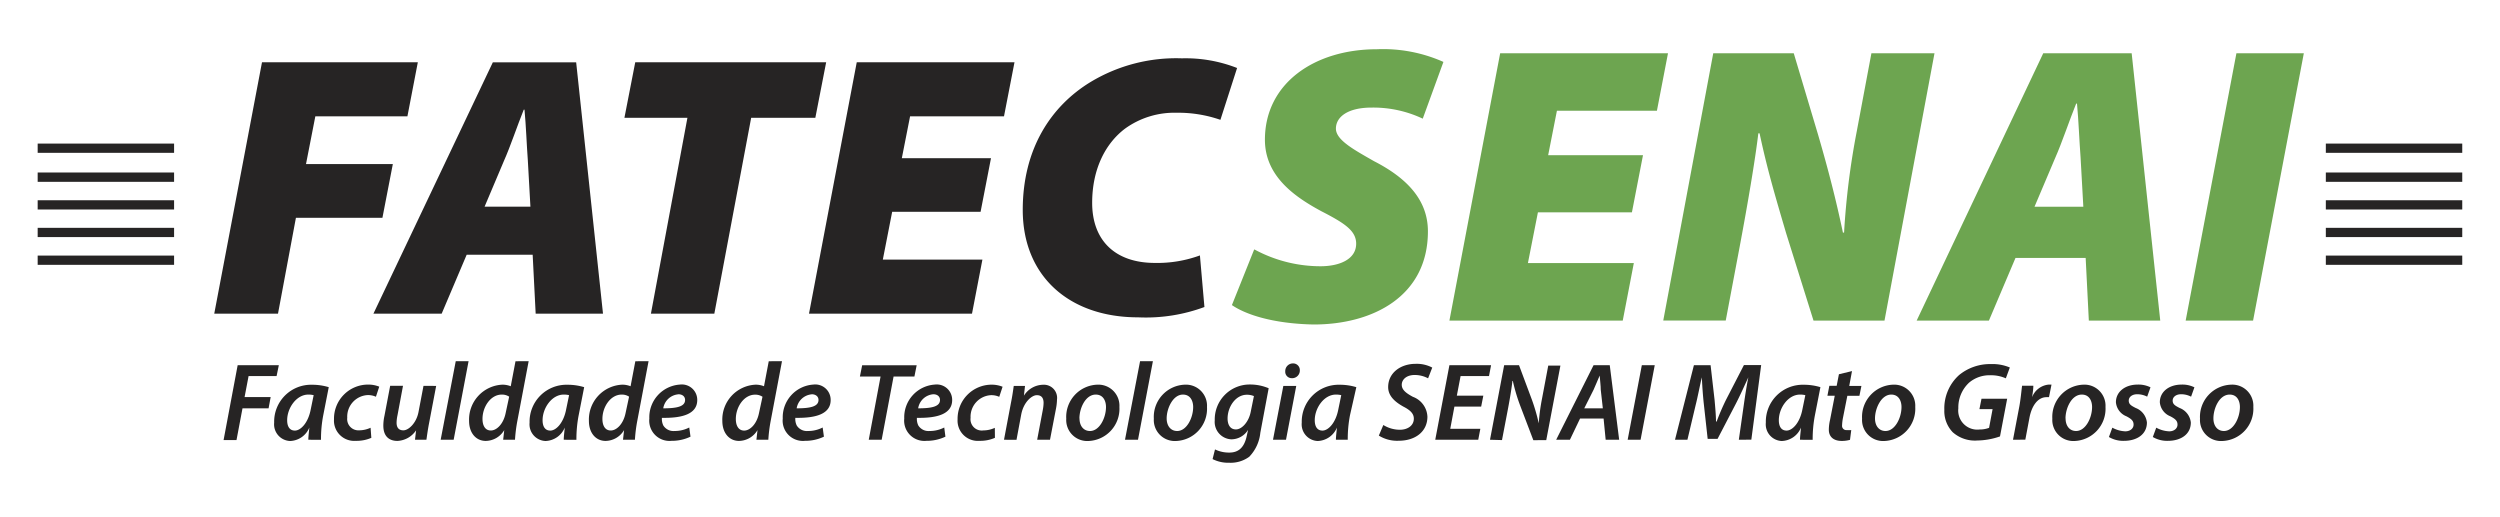 <svg xmlns="http://www.w3.org/2000/svg" viewBox="0 0 300 62"><defs><style>.cls-1{fill:#262424;}.cls-2{fill:#6da550;}</style></defs><title>fatec_logo</title><g id="Layer_2" data-name="Layer 2"><polyline class="cls-1" points="31.44 7.47 50.14 7.47 48.89 13.96 37.84 13.96 36.72 19.69 47.14 19.69 45.89 26.14 35.51 26.14 33.36 37.64 25.71 37.64 31.44 7.47"/><path class="cls-1" d="M56,30.57l-3,7.07H44.81L59.14,7.48h10l3.22,30.16H64.28l-.36-7.07H56m7.65-5.77-.31-5.55c-.13-1.7-.22-4.21-.4-6.09h-.09c-.76,1.88-1.61,4.43-2.37,6.13L58.15,24.8Z"/><polyline class="cls-1" points="82.49 14.14 74.93 14.14 76.23 7.47 99.14 7.47 97.84 14.14 90.14 14.14 85.72 37.64 78.11 37.64 82.49 14.14"/><polyline class="cls-1" points="117.67 25.42 107.06 25.42 105.94 31.15 117.89 31.15 116.64 37.64 97.08 37.64 102.81 7.47 121.74 7.47 120.48 13.96 109.21 13.96 108.22 18.98 118.92 18.98 117.67 25.42"/><path class="cls-1" d="M144.56,36.83a20.17,20.17,0,0,1-8,1.25c-8.19,0-13.83-4.88-13.83-12.89,0-7.3,3.36-12.44,8.14-15.35A19.88,19.88,0,0,1,141.83,7a16.9,16.9,0,0,1,6.62,1.16l-2,6.22a15.44,15.44,0,0,0-5.28-.85A10.1,10.1,0,0,0,135,15.44c-2.37,1.79-3.94,4.88-3.94,8.9,0,4.57,2.82,7.21,7.52,7.21a14.81,14.81,0,0,0,5.41-.9l.54,6.18"/><path class="cls-2" d="M150.56,29.95a16.66,16.66,0,0,0,7.9,2c2.24,0,4.28-.81,4.28-2.71,0-1.57-1.43-2.48-4.19-3.9-3.09-1.67-6.76-4.14-6.76-8.57,0-6.81,6-10.86,13.42-10.86a17.77,17.77,0,0,1,8,1.52l-2.48,6.81a13.87,13.87,0,0,0-6.14-1.33c-2.9,0-4.28,1.15-4.28,2.52s2.14,2.52,4.57,3.91c3.9,2,6.47,4.62,6.47,8.42,0,7.8-6.62,11.18-13.71,11.18-5-.1-8.23-1.24-9.81-2.33l2.67-6.67"/><polyline class="cls-2" points="195.83 25.48 184.55 25.48 183.35 31.57 196.06 31.57 194.73 38.47 173.93 38.47 180.02 6.39 200.16 6.39 198.83 13.29 186.83 13.29 185.78 18.62 197.16 18.62 195.83 25.48"/><path class="cls-2" d="M199.59,38.47l6-32.08h9.66l2.9,9.71c1.24,4.24,2.19,7.95,3,11.81h.14a91.23,91.23,0,0,1,1.52-12.14l1.76-9.38h7.57l-6,32.08h-8.52L214.34,28c-1.33-4.52-2.28-7.71-3.19-12H211c-.38,3.19-1.24,8.28-2.24,13.61l-1.67,8.85h-7.52"/><path class="cls-2" d="M241.86,30.95l-3.19,7.52H230L245.19,6.39H255.8l3.43,32.08h-8.57l-.38-7.52h-8.43M250,24.81l-.33-5.91c-.14-1.81-.24-4.47-.43-6.47h-.1c-.81,2-1.71,4.71-2.52,6.53l-2.48,5.85Z"/><polyline class="cls-2" points="276.46 6.39 270.37 38.47 262.28 38.47 268.37 6.39 276.46 6.39"/><rect class="cls-1" x="279.1" y="17.23" width="16.37" height="1.11"/><rect class="cls-1" x="279.1" y="20.7" width="16.37" height="1.12"/><rect class="cls-1" x="279.1" y="24.03" width="16.37" height="1.11"/><rect class="cls-1" x="279.1" y="27.34" width="16.37" height="1.11"/><rect class="cls-1" x="279.1" y="30.67" width="16.37" height="1.11"/><rect class="cls-1" x="4.52" y="17.23" width="16.37" height="1.11"/><rect class="cls-1" x="4.52" y="20.7" width="16.37" height="1.12"/><rect class="cls-1" x="4.52" y="24.03" width="16.37" height="1.11"/><rect class="cls-1" x="4.52" y="27.34" width="16.37" height="1.11"/><rect class="cls-1" x="4.52" y="30.67" width="16.37" height="1.11"/><path class="cls-1" d="M28.52,43.82h4.94l-.27,1.31H29.83l-.48,2.52h3.13L32.23,49H29.1l-.72,3.81H26.83Z"/><path class="cls-1" d="M37,52.77c0-.38.07-.9.12-1.46h0a2.59,2.59,0,0,1-2.31,1.61,2,2,0,0,1-1.91-2.2,4.43,4.43,0,0,1,4.55-4.55,6.88,6.88,0,0,1,2,.29l-.66,3.37a15.11,15.11,0,0,0-.27,2.95Zm.64-5.35a2.58,2.58,0,0,0-.64-.07c-1.43,0-2.54,1.61-2.54,3.08,0,.68.25,1.24.93,1.24s1.59-.9,1.9-2.55Z"/><path class="cls-1" d="M44.56,52.54a4.39,4.39,0,0,1-1.86.36,2.43,2.43,0,0,1-2.62-2.58,4.09,4.09,0,0,1,4.12-4.17,3.49,3.49,0,0,1,1.31.25l-.4,1.21a2.29,2.29,0,0,0-1-.2,2.59,2.59,0,0,0-2.44,2.72,1.35,1.35,0,0,0,1.42,1.51,3.32,3.32,0,0,0,1.38-.31Z"/><path class="cls-1" d="M52.34,46.31l-.85,4.46c-.15.77-.24,1.45-.32,2H49.8l.13-1.13h0a2.85,2.85,0,0,1-2.24,1.27c-.94,0-1.69-.5-1.69-1.83a5.45,5.45,0,0,1,.13-1.16l.69-3.62h1.54l-.66,3.53a4.59,4.59,0,0,0-.11.89c0,.53.21.92.82.92s1.55-.85,1.81-2.19l.6-3.15Z"/><path class="cls-1" d="M52.88,52.77l1.81-9.43h1.54l-1.79,9.43Z"/><path class="cls-1" d="M63.44,43.34l-1.35,7.13a18,18,0,0,0-.29,2.3H60.38l.13-1.16h0a2.62,2.62,0,0,1-2.22,1.3c-1.16,0-2-.94-2-2.4a4.19,4.19,0,0,1,4-4.35,2.69,2.69,0,0,1,1,.19l.57-3Zm-2.34,4.26a1.57,1.57,0,0,0-.89-.25c-1.33,0-2.31,1.47-2.31,2.92,0,.78.31,1.39,1,1.39s1.51-.76,1.78-2.1Z"/><path class="cls-1" d="M67.65,52.77c0-.38.07-.9.12-1.46h0a2.59,2.59,0,0,1-2.31,1.61,2,2,0,0,1-1.91-2.2,4.43,4.43,0,0,1,4.55-4.55,6.88,6.88,0,0,1,2,.29l-.66,3.37a15.11,15.11,0,0,0-.27,2.95Zm.64-5.35a2.58,2.58,0,0,0-.64-.07c-1.43,0-2.54,1.61-2.54,3.08,0,.68.25,1.24.93,1.24s1.59-.9,1.9-2.55Z"/><path class="cls-1" d="M77.83,43.34l-1.35,7.13a18,18,0,0,0-.29,2.3H74.76l.13-1.16h0a2.62,2.62,0,0,1-2.22,1.3c-1.16,0-2-.94-2-2.4a4.19,4.19,0,0,1,4-4.35,2.69,2.69,0,0,1,1,.19l.57-3Zm-2.34,4.26a1.57,1.57,0,0,0-.89-.25c-1.33,0-2.31,1.47-2.31,2.92,0,.78.31,1.39,1,1.39s1.51-.76,1.78-2.1Z"/><path class="cls-1" d="M82.86,52.4a5.19,5.19,0,0,1-2.28.5,2.43,2.43,0,0,1-2.66-2.67,3.93,3.93,0,0,1,3.66-4.08A1.85,1.85,0,0,1,83.67,48c0,1.66-1.74,2.19-4.24,2.14a1.79,1.79,0,0,0,.17.92,1.43,1.43,0,0,0,1.33.66,3.82,3.82,0,0,0,1.78-.42Zm-1.47-5.08A2,2,0,0,0,79.59,49c1.59,0,2.62-.2,2.62-1C82.21,47.57,81.88,47.31,81.39,47.31Z"/><path class="cls-1" d="M93.84,43.34l-1.35,7.13a18,18,0,0,0-.29,2.3H90.77l.13-1.16h0a2.62,2.62,0,0,1-2.22,1.3c-1.16,0-2-.94-2-2.4a4.19,4.19,0,0,1,4-4.35,2.69,2.69,0,0,1,1,.19l.57-3ZM91.5,47.61a1.57,1.57,0,0,0-.89-.25c-1.33,0-2.31,1.47-2.31,2.92,0,.78.31,1.39,1,1.39s1.51-.76,1.78-2.1Z"/><path class="cls-1" d="M98.87,52.4a5.19,5.19,0,0,1-2.28.5,2.43,2.43,0,0,1-2.66-2.67,3.93,3.93,0,0,1,3.66-4.08A1.85,1.85,0,0,1,99.68,48c0,1.66-1.74,2.19-4.24,2.14a1.79,1.79,0,0,0,.17.92,1.43,1.43,0,0,0,1.33.66,3.82,3.82,0,0,0,1.78-.42Zm-1.47-5.08A2,2,0,0,0,95.6,49c1.59,0,2.62-.2,2.62-1C98.22,47.57,97.88,47.31,97.39,47.31Z"/><path class="cls-1" d="M105.67,45.18h-2.48l.27-1.35H110l-.27,1.35h-2.5l-1.43,7.59h-1.55Z"/><path class="cls-1" d="M113.45,52.4a5.19,5.19,0,0,1-2.28.5,2.43,2.43,0,0,1-2.66-2.67,3.93,3.93,0,0,1,3.66-4.08A1.85,1.85,0,0,1,114.26,48c0,1.66-1.74,2.19-4.23,2.14a1.78,1.78,0,0,0,.17.92,1.43,1.43,0,0,0,1.33.66,3.82,3.82,0,0,0,1.78-.42ZM112,47.31A2,2,0,0,0,110.18,49c1.59,0,2.62-.2,2.62-1C112.8,47.57,112.47,47.31,112,47.31Z"/><path class="cls-1" d="M119.39,52.54a4.39,4.39,0,0,1-1.86.36,2.43,2.43,0,0,1-2.62-2.58A4.09,4.09,0,0,1,119,46.16a3.49,3.49,0,0,1,1.31.25l-.4,1.21a2.29,2.29,0,0,0-1-.2,2.59,2.59,0,0,0-2.44,2.72A1.35,1.35,0,0,0,118,51.65a3.32,3.32,0,0,0,1.38-.31Z"/><path class="cls-1" d="M120.48,52.77l.84-4.46c.16-.77.25-1.45.33-2H123l-.13,1.17h0a2.77,2.77,0,0,1,2.32-1.31,1.58,1.58,0,0,1,1.65,1.78,6.34,6.34,0,0,1-.12,1.08L126,52.77h-1.54l.69-3.65a5,5,0,0,0,.08-.77c0-.53-.2-.93-.81-.93s-1.61.85-1.88,2.36l-.56,3Z"/><path class="cls-1" d="M134.33,48.84a3.87,3.87,0,0,1-3.74,4.08,2.52,2.52,0,0,1-2.64-2.67,3.87,3.87,0,0,1,3.73-4.09A2.53,2.53,0,0,1,134.33,48.84Zm-4.79,1.37c0,.89.48,1.51,1.26,1.51,1.15,0,1.92-1.59,1.92-2.88,0-.66-.29-1.49-1.23-1.49C130.25,47.35,129.53,49,129.53,50.21Z"/><path class="cls-1" d="M135,52.77l1.81-9.43h1.54l-1.79,9.43Z"/><path class="cls-1" d="M144.84,48.84a3.87,3.87,0,0,1-3.74,4.08,2.52,2.52,0,0,1-2.64-2.67,3.87,3.87,0,0,1,3.73-4.09A2.53,2.53,0,0,1,144.84,48.84ZM140,50.21c0,.89.48,1.51,1.26,1.51,1.15,0,1.92-1.59,1.92-2.88,0-.66-.29-1.49-1.23-1.49C140.76,47.35,140,49,140,50.21Z"/><path class="cls-1" d="M145.8,53.93a3.84,3.84,0,0,0,1.71.38c1,0,1.78-.48,2.1-2l.16-.73h0a2.37,2.37,0,0,1-2,1.14,2.09,2.09,0,0,1-2-2.28,4.19,4.19,0,0,1,4.23-4.3,5.72,5.72,0,0,1,2.24.45l-1,5.34a4.84,4.84,0,0,1-1.33,2.88,3.77,3.77,0,0,1-2.4.72,4.15,4.15,0,0,1-2-.44Zm4.67-6.4a2.15,2.15,0,0,0-.85-.16c-1.35,0-2.31,1.46-2.31,2.85,0,.68.27,1.31,1,1.31s1.54-.92,1.77-2.08Z"/><path class="cls-1" d="M152.76,52.77,154,46.31h1.55l-1.23,6.46Zm1.47-8.22a.92.92,0,0,1,.93-.94.8.8,0,0,1,.82.84.92.92,0,0,1-1,.93A.77.77,0,0,1,154.23,44.55Z"/><path class="cls-1" d="M160.31,52.77c0-.38.07-.9.12-1.46h0a2.59,2.59,0,0,1-2.31,1.61,2,2,0,0,1-1.91-2.2,4.43,4.43,0,0,1,4.55-4.55,6.88,6.88,0,0,1,2,.29L162,49.82a15.11,15.11,0,0,0-.27,2.95Zm.64-5.35a2.58,2.58,0,0,0-.64-.07c-1.43,0-2.54,1.61-2.54,3.08,0,.68.25,1.24.93,1.24s1.59-.9,1.9-2.55Z"/><path class="cls-1" d="M166,51a3.76,3.76,0,0,0,2,.57c.86,0,1.66-.46,1.66-1.33,0-.58-.38-1-1.26-1.45-1-.56-1.82-1.27-1.82-2.34,0-1.71,1.49-2.79,3.29-2.79a4,4,0,0,1,2,.45l-.5,1.29a3.37,3.37,0,0,0-1.62-.4c-1,0-1.54.57-1.54,1.17s.5,1,1.34,1.45A2.66,2.66,0,0,1,171.29,50c0,1.79-1.45,2.89-3.45,2.89a4.13,4.13,0,0,1-2.38-.62Z"/><path class="cls-1" d="M177.74,48.79h-3.21l-.5,2.67h3.61l-.25,1.31h-5.16l1.7-8.95h5l-.25,1.31h-3.41l-.45,2.35H178Z"/><path class="cls-1" d="M178.8,52.77l1.7-8.95h1.78L183.84,48a22.93,22.93,0,0,1,.81,2.8h0a23.59,23.59,0,0,1,.4-3l.74-3.93h1.46l-1.7,8.95H184l-1.61-4.23a21.84,21.84,0,0,1-.85-2.88h-.05c-.09.85-.28,2-.52,3.28l-.73,3.82Z"/><path class="cls-1" d="M189.61,50.22l-1.22,2.55h-1.65l4.49-8.95h1.94l1.13,8.95h-1.62l-.25-2.55ZM192.34,49l-.25-2.23c0-.48-.09-1.17-.13-1.7h0c-.24.53-.48,1.17-.73,1.7L190.11,49Z"/><path class="cls-1" d="M198.57,43.82l-1.7,8.95h-1.55l1.7-8.95Z"/><path class="cls-1" d="M208.66,52.77l.6-4.21c.13-.92.32-2.18.54-3.28h0c-.46,1-1,2.2-1.49,3.15l-2.2,4.23h-1.19l-.46-4.17c-.11-1-.19-2.15-.24-3.21h0c-.24,1-.5,2.38-.73,3.28l-1,4.21H201l2.27-8.95h2l.48,4.18c.07.8.16,1.73.17,2.58H206A28,28,0,0,1,207.11,48l2.16-4.19h2.07l-1.18,8.95Z"/><path class="cls-1" d="M216,52.77c0-.38.07-.9.12-1.46h0a2.59,2.59,0,0,1-2.31,1.61,2,2,0,0,1-1.91-2.2,4.43,4.43,0,0,1,4.55-4.55,6.88,6.88,0,0,1,2,.29l-.66,3.37a15.11,15.11,0,0,0-.27,2.95Zm.64-5.35a2.58,2.58,0,0,0-.64-.07c-1.43,0-2.54,1.61-2.54,3.08,0,.68.25,1.24.93,1.24s1.59-.9,1.9-2.55Z"/><path class="cls-1" d="M222.24,44.53l-.33,1.78h1.46l-.24,1.19h-1.45l-.52,2.62a5.65,5.65,0,0,0-.11.92.51.51,0,0,0,.57.57,3.41,3.41,0,0,0,.53,0L222,52.78a3.53,3.53,0,0,1-1,.13c-1.06,0-1.54-.58-1.54-1.33a5.3,5.3,0,0,1,.15-1.21l.56-2.88h-.88l.23-1.19h.88l.27-1.39Z"/><path class="cls-1" d="M229.83,48.84a3.87,3.87,0,0,1-3.74,4.08,2.52,2.52,0,0,1-2.64-2.67,3.87,3.87,0,0,1,3.73-4.09A2.53,2.53,0,0,1,229.83,48.84ZM225,50.21c0,.89.48,1.51,1.26,1.51,1.15,0,1.92-1.59,1.92-2.88,0-.66-.29-1.49-1.23-1.49C225.75,47.35,225,49,225,50.21Z"/><path class="cls-1" d="M240,52.37a8.61,8.61,0,0,1-2.73.49,4,4,0,0,1-2.95-1,3.66,3.66,0,0,1-1-2.68A5.37,5.37,0,0,1,235.1,45a5.85,5.85,0,0,1,3.82-1.31,5.28,5.28,0,0,1,2.26.41l-.48,1.3a4.41,4.41,0,0,0-1.9-.37,3.79,3.79,0,0,0-2.5.88A4.06,4.06,0,0,0,235,49a2.29,2.29,0,0,0,2.55,2.54,3.15,3.15,0,0,0,1.14-.2l.42-2.24h-1.58l.25-1.25h3.08Z"/><path class="cls-1" d="M241.56,52.77l.76-4c.17-.92.25-1.9.33-2.48H244c0,.44-.08.89-.15,1.37h0a2.38,2.38,0,0,1,2-1.51l.33,0-.3,1.51-.29,0c-1.1,0-1.81,1.12-2.06,2.5l-.49,2.6Z"/><path class="cls-1" d="M252.66,48.84a3.87,3.87,0,0,1-3.74,4.08,2.52,2.52,0,0,1-2.64-2.67A3.87,3.87,0,0,1,250,46.16,2.53,2.53,0,0,1,252.66,48.84Zm-4.79,1.37c0,.89.48,1.51,1.26,1.51,1.15,0,1.92-1.59,1.92-2.88,0-.66-.29-1.49-1.23-1.49C248.58,47.35,247.86,49,247.86,50.21Z"/><path class="cls-1" d="M253.48,51.32a3.52,3.52,0,0,0,1.55.44c.62,0,1-.37,1-.8s-.21-.66-.85-1a2,2,0,0,1-1.27-1.69c0-1.25,1.09-2.12,2.62-2.12a3.21,3.21,0,0,1,1.53.33l-.4,1.12a2.58,2.58,0,0,0-1.21-.29c-.58,0-1,.32-1,.76s.29.61.84.89a2.1,2.1,0,0,1,1.34,1.74c0,1.42-1.2,2.2-2.75,2.2a3.35,3.35,0,0,1-1.81-.46Z"/><path class="cls-1" d="M258.75,51.32a3.52,3.52,0,0,0,1.55.44c.62,0,1-.37,1-.8s-.21-.66-.85-1a2,2,0,0,1-1.27-1.69c0-1.25,1.09-2.12,2.62-2.12a3.21,3.21,0,0,1,1.53.33l-.4,1.12a2.58,2.58,0,0,0-1.21-.29c-.58,0-1,.32-1,.76s.29.61.84.89a2.1,2.1,0,0,1,1.34,1.74c0,1.42-1.2,2.2-2.75,2.2a3.35,3.35,0,0,1-1.81-.46Z"/><path class="cls-1" d="M270.4,48.84a3.87,3.87,0,0,1-3.74,4.08A2.52,2.52,0,0,1,264,50.25a3.87,3.87,0,0,1,3.73-4.09A2.53,2.53,0,0,1,270.4,48.84Zm-4.79,1.37c0,.89.48,1.51,1.26,1.51,1.15,0,1.92-1.59,1.92-2.88,0-.66-.29-1.49-1.23-1.49C266.32,47.35,265.61,49,265.61,50.21Z"/></g></svg>
